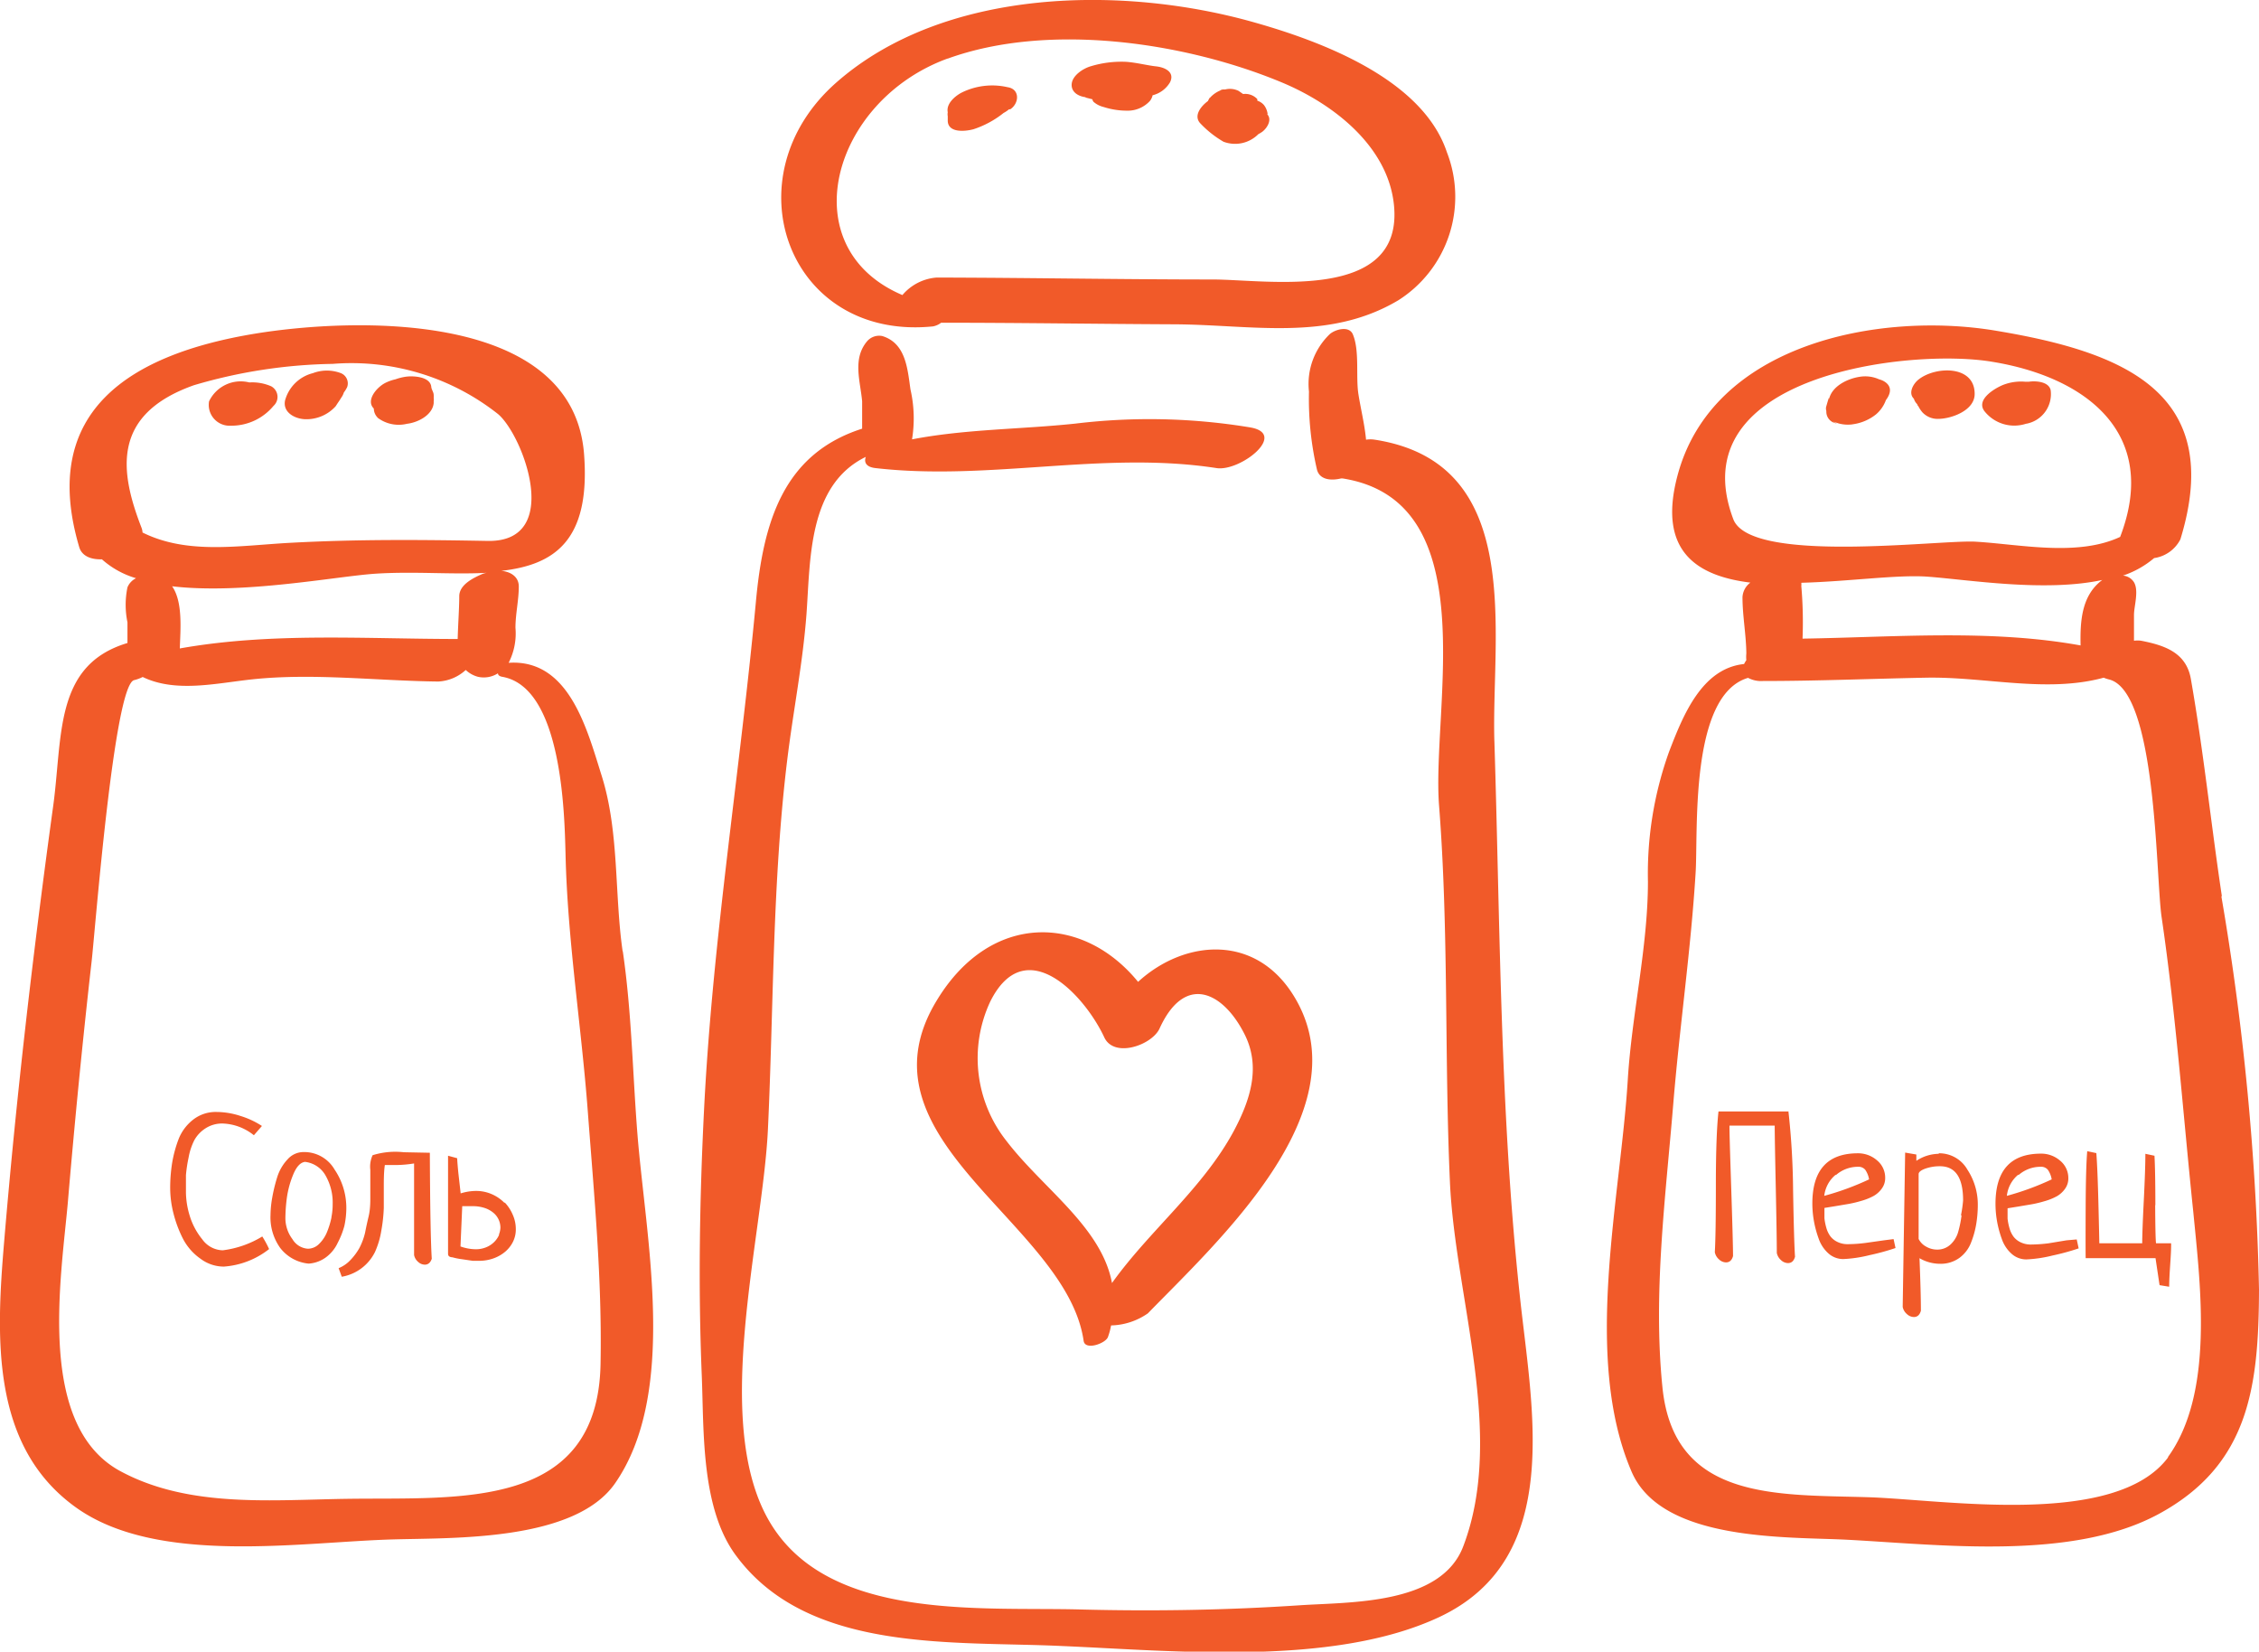 <svg id="Слой_1" data-name="Слой 1" xmlns="http://www.w3.org/2000/svg" viewBox="0 0 129.02 94.32"><defs><style>.cls-1{fill:#f15a29;}</style></defs><title>2</title><path class="cls-1" d="M53.28,18.64a1.08,1.08,0,0,0,.47-.21c4.44,0,8.87.07,13.31.09s8.81,1,12.8-1.37A7,7,0,0,0,82.64,8.7c-1.39-4.19-7.18-6.34-11-7.42C64.1-.86,53.94-.7,47.78,4.7S45,19.47,53.28,18.64Zm.84-15.29c5.76-2.09,13.52-.94,19,1.32,3,1.23,6.13,3.65,6.49,7,.6,5.61-7.21,4.3-10.33,4.29-5.26,0-10.53-.1-15.79-.11a2.84,2.84,0,0,0-1.95,1C45.17,14.14,47.5,5.75,54.13,3.34Zm31.23,39c-.19-6.14,1.83-15.9-6.83-17.24a1.53,1.53,0,0,0-.5,0c-.08-.88-.31-1.79-.44-2.63-.15-1,.08-2.48-.32-3.4-.22-.49-1-.27-1.31,0a3.94,3.94,0,0,0-1.19,3.28,17.9,17.9,0,0,0,.46,4.47c.15.55.76.64,1.38.49l.07,0C84.86,28.6,81.76,40.4,82.19,46c.56,7.15.3,14.32.62,21.48.29,6.6,3.19,14.47.76,20.83-1.27,3.34-6.46,3.17-9.32,3.36-4.2.28-8.37.35-12.58.24-5.68-.15-14.36.67-17.71-5s-.39-16.19-.1-22.44c.33-7,.25-14.14,1.11-21.14.34-2.76.88-5.46,1.09-8.24.23-3.12.08-7.39,3.39-9-.11.29,0,.58.55.64,6.54.75,13-1,19.48,0,1.35.21,4.09-1.94,1.94-2.32a35.31,35.31,0,0,0-10-.22c-3.11.33-6.27.31-9.33.9A7.43,7.43,0,0,0,52,22.24c-.17-1.2-.27-2.64-1.61-3.05a.91.91,0,0,0-.86.29c-.85,1-.4,2.26-.29,3.43,0,.46,0,1,0,1.57-4.5,1.44-5.65,5.32-6.07,9.91-.9,9.64-2.45,19.1-2.95,28.8-.26,5.12-.35,10.22-.14,15.35.13,3.18-.06,7.65,2,10.35C46.23,94.43,54.5,93.7,60.69,94c6.36.27,15.45,1.18,21.5-1.65,7.16-3.35,5.3-11.87,4.61-18.38C85.67,63.47,85.68,52.83,85.35,42.31ZM55.6,7.38a5.47,5.47,0,0,0,1.72-.93,1.65,1.65,0,0,0,.31-.21l.07,0c.51-.33.57-1.15-.15-1.26a3.93,3.93,0,0,0-2.65.32c-.37.2-.87.63-.77,1.11a.64.64,0,0,0,0,.23v.22C54.11,7.59,55.08,7.52,55.6,7.38ZM56,5h0C55.88,5,55.56,5,56,5Zm6,.57,0,0,.39.1a.36.36,0,0,0,.06.14,1.37,1.37,0,0,0,.58.3,4.37,4.37,0,0,0,1.32.21,1.72,1.72,0,0,0,1.33-.56.79.79,0,0,0,.15-.32,1.6,1.6,0,0,0,1-.75c.28-.59-.32-.85-.8-.9s-1.13-.22-1.72-.26a6.05,6.05,0,0,0-2,.25c-.46.13-1.05.53-1.1,1S61.58,5.5,62,5.55Zm7.87,2.52a1.87,1.87,0,0,0,2-.43,1.84,1.84,0,0,0,.23-.14c.32-.25.55-.72.27-1h0l0,0v0l-.05,0,0,0,.08,0A1.06,1.06,0,0,0,72.19,6a.85.85,0,0,0-.38-.25h0s0,0,0-.09A.94.94,0,0,0,71,5.37l-.26-.18a1.12,1.12,0,0,0-.77-.08c.1,0,.14,0,0,0h0l-.11,0h0c-.26.06-.17,0,0,0a1.61,1.61,0,0,0-.76.48l0-.08,0,.06a1.41,1.41,0,0,0-.11.2c-.41.3-.85.86-.42,1.29A5.82,5.82,0,0,0,69.84,8.07ZM65,56.07c-3.15-3.86-8.39-4-11.46,1-4.95,8,7.37,12.73,8.35,19.5.08.57,1.26.15,1.39-.22s.13-.45.18-.66A3.82,3.82,0,0,0,65.56,75c4-4.11,12-11.41,8.54-17.77C71.93,53.24,67.68,53.61,65,56.07ZM71.05,59c1,1.91.35,3.84-.59,5.6-1.77,3.28-4.81,5.67-6.95,8.67-.59-3.19-3.93-5.39-6-8.08a7.62,7.62,0,0,1-.95-8c2-4,5.38-.38,6.51,2.05.56,1.2,2.7.45,3.15-.49C67.65,55.59,69.82,56.61,71.05,59ZM13.19,24.31a3.12,3.12,0,0,0,2.43-1.13.69.69,0,0,0-.13-1.12,2.7,2.7,0,0,0-1.25-.22,2,2,0,0,0-2.3,1.08A1.19,1.19,0,0,0,13.19,24.31Zm4.24-.37a2.25,2.25,0,0,0,1.74-.74L19.3,23q.1-.14.19-.29l0,0a1,1,0,0,0,.15-.3,1.65,1.65,0,0,0,.19-.31.63.63,0,0,0-.36-.79,2.24,2.24,0,0,0-1.6,0,2.2,2.2,0,0,0-1.59,1.56C16.14,23.55,16.84,23.92,17.43,23.94Zm4.13-.09a2,2,0,0,0,1.69.35c.61-.07,1.45-.49,1.52-1.18q0-.44,0-.11a.67.67,0,0,0,0-.2.87.87,0,0,0,0-.15c0-.17-.13-.31-.14-.48-.07-.6-1.1-.63-1.5-.56a3,3,0,0,0-.54.14,2.49,2.49,0,0,0-.61.22c-.5.27-1.09,1-.63,1.45A.75.75,0,0,0,21.57,23.85Zm14,30.47c-.47-3.27-.19-6.81-1.19-10-.85-2.7-1.87-6.7-5.32-6.47a3.68,3.68,0,0,0,.39-2c0-.79.19-1.57.19-2.36,0-.57-.49-.85-1-.89,3-.34,5.1-1.69,4.73-6.64-.61-8.29-13.26-7.82-18.83-6.9-7,1.16-12.33,4.36-10,12.2.16.51.69.7,1.29.68a5.07,5.07,0,0,0,1.95,1.08,1,1,0,0,0-.49.52,4.93,4.93,0,0,0,0,2c0,.39,0,.79,0,1.18C3,38,3.61,42.18,3,46.3,1.88,54.48.93,62.64.24,70.87c-.46,5.46-.78,11.68,4.05,15.18,4.65,3.38,12.92,2,18.17,1.86,3.43-.1,10.38.12,12.68-3.22,3.59-5.2,1.74-14,1.27-19.88C36.13,61.32,36.08,57.8,35.57,54.32ZM11.07,22A29.47,29.47,0,0,1,19,20.78a13.5,13.5,0,0,1,9.45,2.87c1.44,1.23,3.72,7.32-.6,7.24-3.83-.07-7.47-.1-11.32.11-2.91.16-5.83.68-8.39-.59a.84.84,0,0,0-.06-.28C6.81,26.86,6.4,23.66,11.07,22ZM9.83,33.48c4.05.48,9.43-.58,11.64-.72s4.38.06,6.33-.05a1.39,1.39,0,0,0-.21.05c-.51.22-1.36.61-1.36,1.29s-.07,1.63-.09,2.44c-5.29,0-10.65-.39-15.87.54C10.3,36,10.46,34.38,9.83,33.48ZM20,85.59c-4.37.05-9.17.56-13.13-1.58-4.77-2.58-3.4-10.88-3-15.29.39-4.6.84-9.21,1.36-13.79.2-1.72,1.28-15.82,2.43-16.09a2.27,2.27,0,0,0,.49-.18c1.88.91,4.18.36,6.21.14,3.51-.38,7.15.08,10.67.12a2.51,2.51,0,0,0,1.57-.66,1.62,1.62,0,0,0,.7.39,1.51,1.51,0,0,0,1.14-.2c0,.09.07.17.25.2,3.41.6,3.55,7.79,3.61,10.12.11,4.9.9,9.78,1.27,14.68s.82,9.59.73,14.43C34.15,86.23,26.27,85.51,20,85.59Zm95.72-61.39a1.72,1.72,0,0,0,1.4-1.93c-.12-.49-.87-.53-1.25-.47l-.19,0a2.83,2.83,0,0,0-1.3.19c-.5.21-1.59.87-1,1.54A2.17,2.17,0,0,0,115.74,24.19Zm-6.23-1.09.07.08,0,0a1.82,1.82,0,0,0,.23.35,1.18,1.18,0,0,0,.91.38c.73,0,2.09-.47,2.08-1.43,0-1.65-2.24-1.58-3.2-.82-.33.26-.6.79-.27,1.1A.7.7,0,0,0,109.52,23.1Zm-3.68,1.12a2.7,2.7,0,0,0,1.34-.57,1.94,1.94,0,0,0,.56-.81c.28-.37.39-.81-.15-1.1a1.29,1.29,0,0,0-.24-.09,1.93,1.93,0,0,0-1.12-.14c-.71.11-1.63.56-1.75,1.35.07-.45-.12.26-.14.32a.44.44,0,0,0,0,.28.67.67,0,0,0,.61.71q-.49-.19.09,0A2,2,0,0,0,105.83,24.23Zm.09-.38c.08,0,.11,0,0,0Zm21,27.33c-.62-4.13-1.05-8.29-1.77-12.4-.26-1.52-1.51-1.93-2.84-2.19a1.44,1.44,0,0,0-.41,0c0-.49,0-1,0-1.48s.29-1.37,0-1.86a.82.82,0,0,0-.63-.38,5.41,5.41,0,0,0,1.78-1,2,2,0,0,0,1.5-1.07c2.59-8.44-3.34-10.72-10.57-11.92-6.63-1.1-16.17.73-18.16,8.31-1.12,4.26,1.08,5.7,4.17,6.08a1.11,1.11,0,0,0-.45.83c0,1.08.21,2.14.22,3.22a1.81,1.81,0,0,0,0,.38,1.67,1.67,0,0,0-.13.22c-2.41.25-3.48,2.92-4.28,5a20.58,20.58,0,0,0-1.21,7.42c0,3.73-.92,7.56-1.15,11.3-.42,6.85-2.59,15.89.22,22.41,1.73,4,8.88,3.7,12.33,3.88,5.32.28,12.82,1.21,17.77-1.47,5.18-2.81,5.71-7.28,5.73-12.82A150.88,150.88,0,0,0,126.87,51.18ZM99,29.66c-3.13-8.27,10.13-9.79,14.78-9,5.35.87,9.58,4.08,7.31,10v0c-2.46,1.15-5.78.41-8.32.27C110.63,30.84,100,32.21,99,29.66Zm19.84,7.2c-5.17-.94-10.66-.47-15.89-.39a23.94,23.94,0,0,0-.07-3,1,1,0,0,0,0-.19c2.68-.07,5.46-.47,7.19-.35,2.34.17,6.72.9,10,.19C118.88,34,118.8,35.48,118.83,36.87Zm5,46.35c-3,4.06-12.85,2.42-17.16,2.29-5.19-.16-11.07.21-11.73-6.26-.55-5.37.18-10.89.62-16.24.36-4.37,1-8.74,1.27-13.11.16-2.31-.38-10.19,3-11.18a1.57,1.57,0,0,0,.84.18c3.1,0,6.2-.13,9.3-.19,3.37-.07,6.9.89,10.17,0a1.93,1.93,0,0,0,.3.1c2.73.66,2.67,11.14,3,13.52.83,5.62,1.23,11.28,1.82,16.92C125.68,73.46,126.46,79.58,123.81,83.22ZM12.72,71.4a1.48,1.48,0,0,1-1.17-.63,3.92,3.92,0,0,1-.72-1.36,4.73,4.73,0,0,1-.21-1.3q0-.59,0-1a8,8,0,0,1,.15-1,3.55,3.55,0,0,1,.33-1,1.88,1.88,0,0,1,.63-.67,1.74,1.74,0,0,1,1-.28,3,3,0,0,1,1.77.67l.46-.53a4.74,4.74,0,0,0-1.22-.57,4.48,4.48,0,0,0-1.38-.23,2.09,2.09,0,0,0-1.33.44A2.63,2.63,0,0,0,10.22,65a7.06,7.06,0,0,0-.39,1.42,9,9,0,0,0-.11,1.45,5.86,5.86,0,0,0,.19,1.43,6.88,6.88,0,0,0,.54,1.44,3.18,3.18,0,0,0,1,1.14,2.22,2.22,0,0,0,1.34.45,4.72,4.72,0,0,0,2.58-1,5.88,5.88,0,0,0-.39-.72A5.68,5.68,0,0,1,12.72,71.4ZM19.67,70a4.91,4.91,0,0,0,.11-1,3.88,3.88,0,0,0-.67-2.21,2,2,0,0,0-1.77-1,1.21,1.21,0,0,0-.91.41,2.63,2.63,0,0,0-.59,1,9.2,9.2,0,0,0-.29,1.18,6,6,0,0,0-.1,1A3,3,0,0,0,16,71.26a2.32,2.32,0,0,0,1.63.9,1.87,1.87,0,0,0,1-.37,2.16,2.16,0,0,0,.66-.82A4.7,4.7,0,0,0,19.67,70Zm-.74-.47a4.69,4.69,0,0,1-.25.82,2,2,0,0,1-.45.68.91.91,0,0,1-.64.28,1.11,1.11,0,0,1-.89-.55,2,2,0,0,1-.4-1.19,9.41,9.41,0,0,1,.08-1.14,5.39,5.39,0,0,1,.36-1.34q.28-.69.68-.74a1.55,1.55,0,0,1,1.18.79A3.11,3.11,0,0,1,19,68.77,3.65,3.65,0,0,1,18.93,69.5Zm4.13-3.73a4.36,4.36,0,0,0-1.78.17,1.58,1.58,0,0,0-.13.84q0,.49,0,.79t0,.88q0,.59-.1,1t-.2.92a3.76,3.76,0,0,1-.33.88,3.35,3.35,0,0,1-.5.67,1.89,1.89,0,0,1-.68.47l.18.49a2.6,2.6,0,0,0,1.9-1.42,4.84,4.84,0,0,0,.36-1.22,9.12,9.12,0,0,0,.14-1.29l0-1.32q0-.75.06-1.13l.67,0a6.8,6.8,0,0,0,1-.09q0,.41,0,1.24,0,.45,0,1.33t0,1.32q0,.89,0,1.34a.69.69,0,0,0,.23.39.57.57,0,0,0,.38.16q.29,0,.4-.34-.09-1.39-.11-6.05Zm5.76,2.9a2.28,2.28,0,0,0-.72-.5,2.23,2.23,0,0,0-.92-.19,3,3,0,0,0-.87.14L26.18,67q-.05-.49-.07-.86L25.59,66q0,.59,0,1.23,0,.21,0,.56t0,.78q0,.42,0,.88t0,.87q0,.41,0,.75t0,.53.25.2a3.85,3.85,0,0,0,.55.11L27,72h.36a2.43,2.43,0,0,0,.8-.13,2.16,2.16,0,0,0,.67-.37,1.79,1.79,0,0,0,.46-.57,1.58,1.58,0,0,0,.17-.74,2,2,0,0,0-.17-.81A2.37,2.37,0,0,0,28.82,68.66Zm-.32,1.83a1.32,1.32,0,0,1-.29.41,1.39,1.39,0,0,1-.45.29,1.56,1.56,0,0,1-.59.11,2.65,2.65,0,0,1-.87-.16l.1-2.3.33,0,.27,0a2.15,2.15,0,0,1,.67.1,1.5,1.5,0,0,1,.5.27,1.1,1.1,0,0,1,.41.87A1.17,1.17,0,0,1,28.5,70.49Zm73.65-7.06h-4Q98,64.83,98,67.67t-.06,3.84a.73.73,0,0,0,.24.41.59.59,0,0,0,.4.17q.3,0,.4-.36,0-.75-.11-4.08t-.09-3.37l.85,0,.91,0,.82,0q0,.62.06,3.48t.06,3.79a.73.73,0,0,0,.24.41.59.59,0,0,0,.4.17q.3,0,.4-.36-.06-.93-.11-3.81A43.83,43.83,0,0,0,102.14,63.43Zm5.45,7.36-1.06.15a8.35,8.35,0,0,1-1,.07,1.32,1.32,0,0,1-.6-.13,1.11,1.11,0,0,1-.4-.32,1.49,1.49,0,0,1-.23-.48,3.24,3.24,0,0,1-.11-.55q0-.25,0-.59l.62-.1.77-.13a6.73,6.73,0,0,0,.74-.18,3.32,3.32,0,0,0,.69-.28,1.45,1.45,0,0,0,.46-.42,1,1,0,0,0,.19-.61,1.28,1.28,0,0,0-.47-1,1.64,1.64,0,0,0-1.09-.4q-2.6,0-2.6,2.87a5.77,5.77,0,0,0,.09,1,6,6,0,0,0,.27,1,2,2,0,0,0,.55.84,1.26,1.26,0,0,0,.86.33,7.46,7.46,0,0,0,1.48-.22,13.19,13.19,0,0,0,1.5-.41l-.11-.51Zm-2.75-3.72a1.91,1.91,0,0,1,1.27-.48.5.5,0,0,1,.41.17,1.34,1.34,0,0,1,.22.55,15.61,15.61,0,0,1-2.56.94A1.82,1.82,0,0,1,104.85,67.08Zm5.88-1.22a2.36,2.36,0,0,0-1.28.4c0-.08,0-.2,0-.36l-.64-.11-.14,8.81a.71.71,0,0,0,.24.41.59.59,0,0,0,.4.17q.3,0,.4-.36,0-1-.08-3a2.33,2.33,0,0,0,1.17.32,1.82,1.82,0,0,0,1.1-.33,1.94,1.94,0,0,0,.67-.87,5.13,5.13,0,0,0,.3-1.07,6.74,6.74,0,0,0,.09-1.1,3.63,3.63,0,0,0-.59-2A1.85,1.85,0,0,0,110.73,65.86Zm1.3,3.53a6.23,6.23,0,0,1-.18.89,1.57,1.57,0,0,1-.45.76,1.1,1.1,0,0,1-.76.29,1.24,1.24,0,0,1-.63-.17,1,1,0,0,1-.43-.44l0-3.7c0-.14.19-.25.43-.33a2.47,2.47,0,0,1,.79-.12q1.32,0,1.32,1.95A7,7,0,0,1,112,69.39Zm6,1.41L117,71a8.35,8.35,0,0,1-1,.07,1.32,1.32,0,0,1-.6-.13,1.11,1.11,0,0,1-.4-.32,1.49,1.49,0,0,1-.23-.48,3.26,3.26,0,0,1-.11-.55q0-.25,0-.59l.62-.1.77-.13a6.73,6.73,0,0,0,.74-.18,3.33,3.33,0,0,0,.69-.28,1.45,1.45,0,0,0,.46-.42,1,1,0,0,0,.19-.61,1.28,1.28,0,0,0-.47-1,1.64,1.64,0,0,0-1.09-.4q-2.6,0-2.6,2.87a5.77,5.77,0,0,0,.09,1,6,6,0,0,0,.27,1,2,2,0,0,0,.55.84,1.25,1.25,0,0,0,.86.33,7.46,7.46,0,0,0,1.48-.22,13.19,13.19,0,0,0,1.5-.41l-.11-.51Zm-2.75-3.72a1.91,1.91,0,0,1,1.27-.48.5.5,0,0,1,.41.17,1.34,1.34,0,0,1,.22.55,15.61,15.61,0,0,1-2.56.94A1.82,1.82,0,0,1,115.27,67.08Zm7.82,1.73q0-1.94-.05-2.84l-.52-.11q0,.86-.09,2.66T122.35,71H119.9q0-.18-.05-2.21t-.12-2.94l-.52-.11q-.08.9-.09,3.19t0,2.92q.78,0,1.76,0,.74,0,2.23,0l.23,1.54.55.09q0-.43.06-1.29T124,71h-.86Q123.1,70.75,123.09,68.81Z"/></svg>